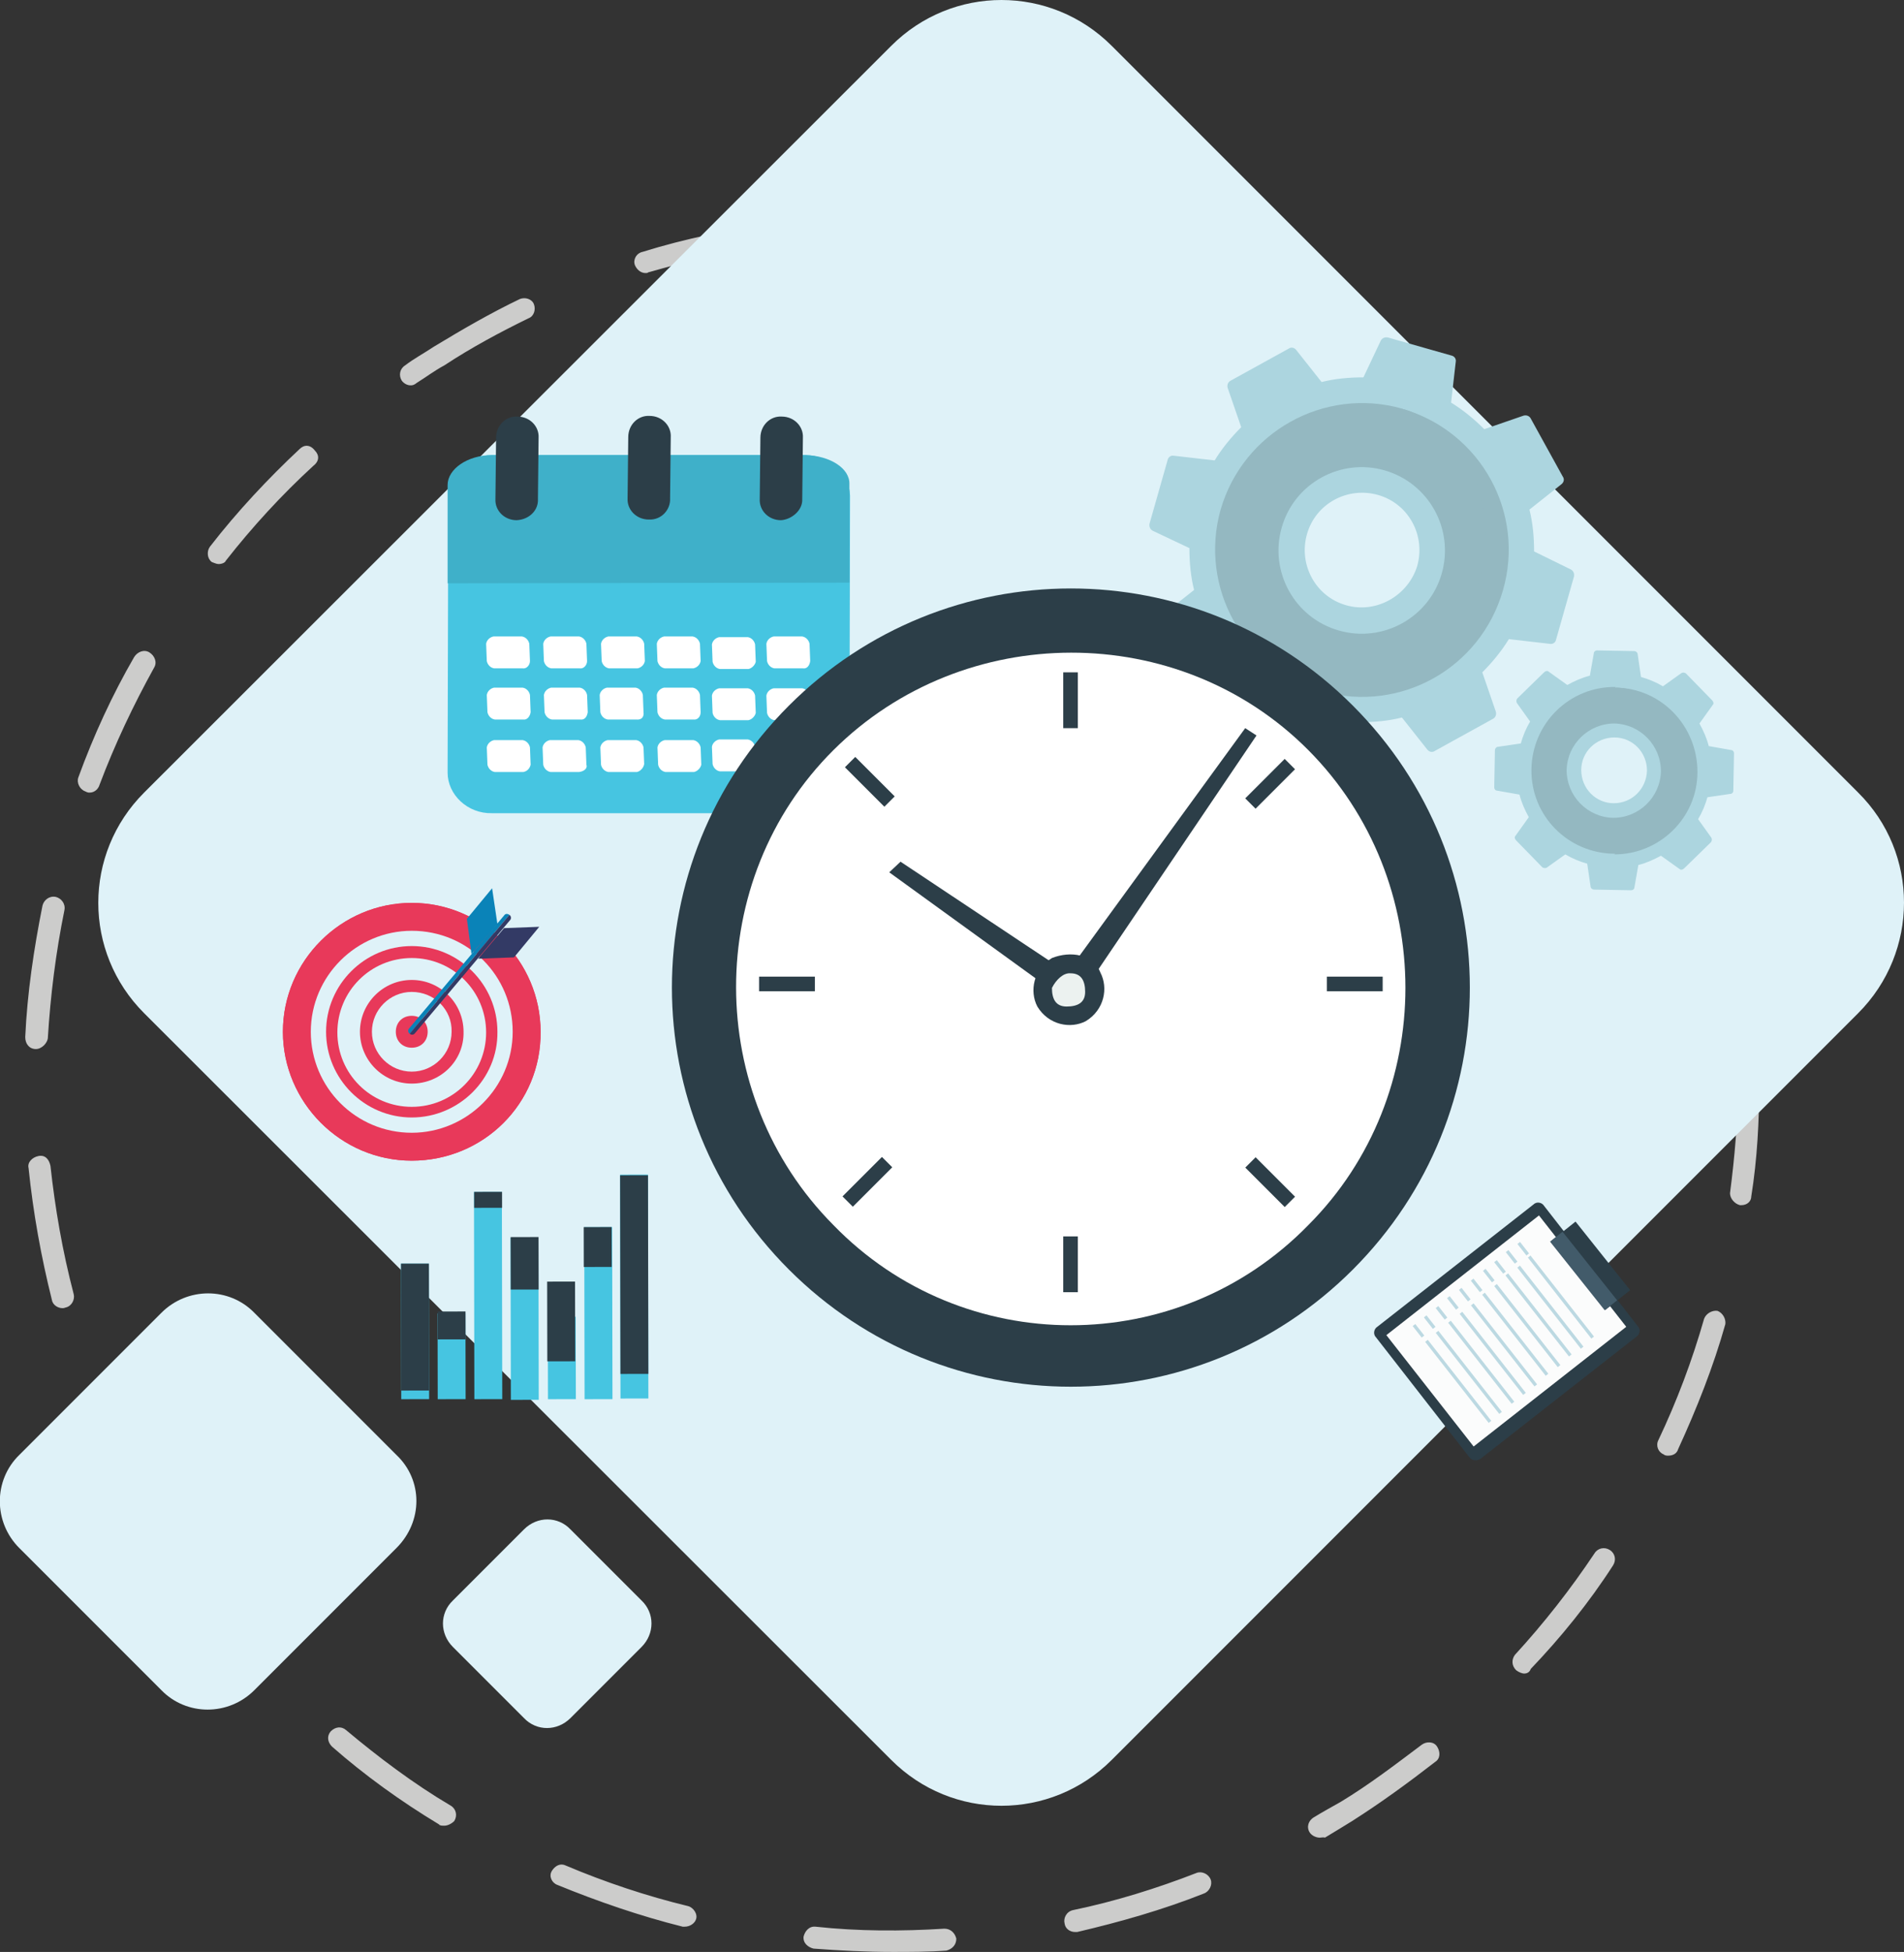 <?xml version="1.0" encoding="utf-8"?>
<!-- Generator: Adobe Illustrator 23.0.3, SVG Export Plug-In . SVG Version: 6.00 Build 0)  -->
<svg version="1.1" id="Layer_1" xmlns="http://www.w3.org/2000/svg" xmlns:xlink="http://www.w3.org/1999/xlink" x="0px" y="0px"
	 viewBox="0 0 286.7 293.8" style="enable-background:new 0 0 286.7 293.8;" xml:space="preserve">
<rect x="0" y="0" width="286.7" height="293.8" fill="#333333" stroke="none"/>
<style type="text/css">
	.st0{fill:#CCCCCB;}
	.st1{fill:#DFF2F8;}
	.st2{fill:#ACD5DF;}
	.st3{fill:#94B8C1;}
	.st4{fill:#46C5E1;}
	.st5{fill:#3FB0C9;}
	.st6{fill:#FFFFFF;}
	.st7{fill:#2C3E48;}
	.st8{fill:#101129;}
	.st9{fill:#ECF2F0;}
	.st10{fill:#FBFCFC;}
	.st11{fill:#BCD9E2;}
	.st12{fill:#425B6A;}
	.st13{fill:#E8395A;}
	.st14{fill:#0A83B8;}
	.st15{fill:#333A65;}
</style>
<path class="st0" d="M134.4,293.8c-4,0-7.9-0.2-11.9-0.5c-0.8-0.2-1.6-0.8-1.5-1.8c0.2-0.8,0.8-1.6,1.8-1.5c6.4,0.7,13,0.7,19.4,0.3
	c1,0,1.6,0.7,1.8,1.5c0,1-0.7,1.6-1.5,1.8C139.9,293.8,137.1,293.8,134.4,293.8z M161.9,290.8c-0.8,0-1.5-0.5-1.6-1.3
	c-0.2-0.8,0.3-1.8,1.3-2c6.3-1.3,12.7-3.3,18.6-5.6c0.8-0.3,1.8,0.2,2.1,1s-0.2,1.8-1,2.1c-6.3,2.5-12.7,4.3-19.1,5.8
	C162.3,290.8,162.1,290.8,161.9,290.8z M103.1,290c-0.2,0-0.3,0-0.3,0c-6.4-1.6-12.8-3.8-18.9-6.3c-0.8-0.3-1.3-1.3-0.8-2.1
	c0.5-0.8,1.3-1.2,2.1-0.8c5.9,2.5,12.2,4.6,18.4,6.1c0.8,0.2,1.5,1.2,1.2,2C104.6,289.5,103.9,290,103.1,290z M198.7,276.6
	c-0.5,0-1.2-0.3-1.5-0.8c-0.5-0.8-0.2-1.8,0.7-2.3c1.3-0.8,2.6-1.5,4-2.3c4.3-2.6,8.2-5.6,12.2-8.6c0.7-0.5,1.8-0.5,2.3,0.3
	c0.5,0.8,0.5,1.8-0.3,2.3c-4,3.1-8.1,6.1-12.5,8.9c-1.3,0.8-2.6,1.6-4.1,2.5C199.3,276.5,199,276.6,198.7,276.6z M66.9,274.8
	c-0.3,0-0.7,0-0.8-0.2c-5.8-3.5-11.2-7.4-16.1-11.7c-0.7-0.7-0.8-1.6-0.2-2.3c0.7-0.7,1.6-0.8,2.3-0.2c4.9,4.1,10.2,8.1,15.8,11.4
	c0.8,0.5,1,1.5,0.5,2.3C68,274.5,67.4,274.8,66.9,274.8z M229.5,251.9c-0.3,0-0.8-0.2-1.2-0.5c-0.7-0.7-0.7-1.6-0.2-2.3
	c4.4-4.8,8.4-9.9,12-15.3c0.5-0.8,1.5-1,2.3-0.5c0.8,0.5,1,1.5,0.5,2.3c-3.6,5.6-7.9,10.9-12.4,15.6
	C230.3,251.8,229.8,251.9,229.5,251.9z M36.9,249.3c-0.5,0-1-0.2-1.3-0.5c-4.3-4.9-8.4-10.4-11.9-16.1c0,0,0-0.2-0.2-0.2
	c0,0,0-0.2-0.2-0.2c-3.5-5.6-6.6-11.7-9.2-17.8c-0.3-0.8,0-1.8,0.8-2.1c0.8-0.3,1.8,0,2.1,0.8c2.6,5.9,5.6,11.7,9.1,17.3
	c0,0,0,0.2,0.2,0.2c0,0,0,0.2,0.2,0.2c3.5,5.4,7.4,10.7,11.5,15.6c0.7,0.7,0.5,1.6-0.2,2.3C37.6,249.1,37.2,249.3,36.9,249.3z
	 M251.2,219.1c-0.2,0-0.5,0-0.7-0.2c-0.8-0.3-1.2-1.3-0.8-2.1c2.8-5.9,5.1-12,6.9-18.3c0.3-0.8,1.2-1.3,2-1.2c0.8,0.3,1.3,1.2,1.2,2
	c-1.8,6.4-4.3,12.7-7.1,18.8C252.5,218.8,251.9,219.1,251.2,219.1z M9.4,196.9c-0.7,0-1.5-0.5-1.6-1.3c-1.6-6.4-2.8-13-3.5-19.8
	c-0.2-0.8,0.5-1.6,1.5-1.8c1-0.2,1.6,0.5,1.8,1.5c0.7,6.4,1.8,12.8,3.5,19.3c0.2,0.8-0.3,1.8-1.2,2C9.6,196.9,9.6,196.9,9.4,196.9z
	 M262.2,181.4h-0.2c-0.8-0.2-1.5-1-1.5-1.8c0.7-5.4,1.2-11,1.2-16.5c0-1,0-2,0-3c0-1,0.7-1.6,1.6-1.6l0,0c0.8,0,1.6,0.7,1.6,1.6
	c0,1,0,2,0,3c0,5.6-0.3,11.4-1.2,17C263.7,180.8,263.1,181.4,262.2,181.4z M5.4,157.9L5.4,157.9c-1,0-1.6-0.8-1.6-1.8
	c0.3-6.6,1.3-13.3,2.6-19.8c0.2-0.8,1-1.5,2-1.3c0.8,0.2,1.5,1,1.3,2c-1.3,6.4-2.1,12.8-2.5,19.3C7.1,157,6.3,157.9,5.4,157.9z
	 M261.2,142.1c-0.8,0-1.5-0.5-1.6-1.3c-1.2-6.4-2.8-12.7-4.9-18.9c-0.3-0.8,0.2-1.8,1-2.1c0.8-0.3,1.8,0.2,2.1,1
	c2.1,6.3,3.8,12.8,5.1,19.4c0.2,0.8-0.5,1.8-1.3,2C261.6,142.1,261.4,142.1,261.2,142.1z M13.5,119.3c-0.2,0-0.3,0-0.7-0.2
	c-0.8-0.3-1.3-1.3-1-2.1c2.3-6.3,5.1-12.4,8.4-18.1c0.5-0.8,1.5-1.2,2.3-0.7c0.8,0.5,1.2,1.5,0.7,2.3c-3.1,5.6-5.9,11.5-8.2,17.6
	C14.8,118.8,14.2,119.3,13.5,119.3z M248.6,104.8c-0.7,0-1.2-0.3-1.5-0.8c-1.5-2.8-3.1-5.6-4.8-8.2c-1.8-2.8-3.6-5.6-5.6-8.2
	c-0.5-0.7-0.3-1.8,0.3-2.3c0.7-0.5,1.8-0.3,2.3,0.3c2,2.6,4,5.6,5.8,8.4c1.6,2.8,3.3,5.6,4.9,8.6c0.5,0.8,0.2,1.8-0.7,2.3
	C249.1,104.7,248.7,104.8,248.6,104.8z M32.9,84.9c-0.3,0-0.7-0.2-1-0.3c-0.7-0.5-0.8-1.6-0.3-2.3C35.7,77,40.4,72,45.1,67.6
	c0.7-0.7,1.6-0.7,2.3,0.2c0.7,0.7,0.7,1.6-0.2,2.3c-4.8,4.4-9.2,9.2-13.2,14.3C33.9,84.7,33.4,84.9,32.9,84.9z M225.2,73
	c-0.5,0-0.8-0.2-1.2-0.5c-4.6-4.6-9.6-8.9-14.8-12.7c-0.7-0.5-0.8-1.5-0.3-2.3c0.5-0.7,1.6-0.8,2.3-0.3c5.4,4,10.5,8.2,15.2,13
	c0.7,0.7,0.7,1.6,0,2.3C226,73,225.5,73,225.2,73z M61.8,58c-0.5,0-1-0.3-1.3-0.7c-0.5-0.8-0.3-1.8,0.5-2.3c1.3-1,2.8-1.8,4.3-2.8
	c4.3-2.6,8.6-5.1,13-7.2c0.8-0.3,1.8,0,2.1,0.8c0.3,0.8,0,1.8-0.8,2.1c-4.3,2.1-8.6,4.4-12.7,7.1c-1.5,0.8-2.8,1.8-4.1,2.6
	C62.3,58,62.1,58,61.8,58z M193.2,50c-0.3,0-0.5,0-0.8-0.2c-5.8-3-11.9-5.4-18-7.6c-0.8-0.3-1.3-1.2-1-2.1c0.3-0.8,1.2-1.3,2.1-1
	c6.3,2.1,12.5,4.8,18.4,7.7c0.8,0.5,1.2,1.5,0.7,2.1C194.4,49.6,193.9,50,193.2,50z M97.2,41.1c-0.7,0-1.3-0.5-1.6-1.2
	c-0.3-0.8,0.2-1.8,1.2-2c6.4-2,13-3.3,19.6-4.3c0.8-0.2,1.8,0.5,1.8,1.5c0.2,0.8-0.5,1.8-1.5,1.8c-6.4,0.8-12.8,2.3-19.1,4.1
	C97.5,41.1,97.4,41.1,97.2,41.1z M156,37.6c-0.2,0-0.2,0-0.3,0c-6.4-1.2-12.8-1.6-19.4-1.8c-1,0-1.6-0.8-1.6-1.6
	c0-1,0.7-1.6,1.6-1.6c6.6,0.2,13.3,0.7,19.9,1.8c0.8,0.2,1.5,1,1.3,2C157.5,37,156.7,37.6,156,37.6z"/>
<path class="st1" d="M59.7,233l-21.4,21.4c-3.9,3.9-10.2,3.9-14,0L2.9,233c-3.9-3.9-3.9-10.2,0-14l21.4-21.4c3.9-3.9,10.2-3.9,14,0
	L59.7,219C63.7,222.8,63.7,229,59.7,233z"/>
<path class="st1" d="M279.8,152.5L167.4,264.9c-9.2,9.2-24,9.2-33.2,0L21.7,152.5c-9.2-9.2-9.2-24,0-33.2L134.2,6.9
	c9.2-9.2,24-9.2,33.2,0l112.4,112.4C289,128.4,289,143.3,279.8,152.5z"/>
<g>
	<path class="st2" d="M234.3,96.3l2.7-9.5c0.1-0.5-0.1-0.9-0.5-1.1L231,83c0-2.2-0.2-4.3-0.7-6.3l4.8-3.8c0.4-0.3,0.5-0.8,0.2-1.2
		l-4.8-8.7c-0.2-0.4-0.7-0.6-1.2-0.4l-5.8,2c-1.5-1.5-3.2-2.9-5-4l0.7-6.1c0.1-0.5-0.2-0.9-0.7-1l-9.5-2.7c-0.5-0.1-0.9,0.1-1.1,0.5
		l-2.6,5.5c-2.2,0-4.3,0.2-6.3,0.7l-3.8-4.8c-0.3-0.4-0.8-0.5-1.2-0.2l-8.7,4.8c-0.4,0.2-0.6,0.7-0.4,1.2l2,5.8
		c-1.5,1.5-2.9,3.2-4,5l-6.1-0.7c-0.5-0.1-0.9,0.2-1,0.7l-2.7,9.5c-0.1,0.5,0.1,0.9,0.5,1.1l5.5,2.6c0,2.2,0.2,4.3,0.7,6.3l-4.8,3.8
		c-0.4,0.3-0.5,0.8-0.2,1.2l4.8,8.7c0.2,0.4,0.7,0.6,1.2,0.4l5.8-2c1.5,1.5,3.2,2.9,5,4l-0.7,6.1c-0.1,0.5,0.2,0.9,0.7,1l9.5,2.7
		c0.5,0.1,0.9-0.1,1.1-0.5l2.6-5.5c2.2,0,4.3-0.2,6.3-0.7l3.8,4.8c0.3,0.4,0.8,0.5,1.2,0.2l8.7-4.8c0.4-0.2,0.6-0.7,0.4-1.2l-2-5.8
		c1.5-1.5,2.9-3.2,4-5l6.1,0.7C233.7,97,234.2,96.8,234.3,96.3L234.3,96.3z M201.6,94.8c-6.6-1.9-10.5-8.8-8.6-15.5
		c1.9-6.6,8.8-10.5,15.5-8.6c6.6,1.9,10.5,8.8,8.6,15.5S208.2,96.7,201.6,94.8z"/>
	<path class="st3" d="M211.4,61.6c11.6,3.5,18.3,15.6,14.9,27.3s-15.4,18.4-27.1,15.2l19.7-17.3L211.4,61.6z"/>
	<path class="st3" d="M211.4,61.6c9.5,2.9,14.6,14.6,11.2,26.2c-3.3,11.6-13.8,18.9-23.4,16.3c-0.1,0-0.2,0-0.2-0.1
		c-11.7-3.4-18.5-15.6-15.2-27.3c3.4-11.7,15.6-18.5,27.3-15.2C211.2,61.5,211.3,61.6,211.4,61.6z M215.2,85.7
		c1.6-5.6-1.6-11.5-7.3-13.1c-5.6-1.6-11.5,1.6-13.1,7.3c-1.6,5.6,1.6,11.5,7.3,13.1C207.7,94.5,213.6,91.3,215.2,85.7z"/>
	<path class="st2" d="M208.5,70.8c-6.6-1.9-13.6,1.9-15.5,8.6c-1.9,6.6,1.9,13.6,8.6,15.5c6.6,1.9,13.6-1.9,15.5-8.6
		S215.1,72.7,208.5,70.8z M202.7,91.1c-4.6-1.3-7.2-6.1-5.9-10.7c1.3-4.6,6.1-7.2,10.7-5.9c4.6,1.3,7.2,6.1,5.9,10.7
		C212,89.7,207.2,92.4,202.7,91.1z"/>
</g>
<g>
	<path class="st2" d="M261,119l0.1-5.6c0-0.3-0.2-0.5-0.4-0.5l-3.4-0.6c-0.3-1.2-0.8-2.3-1.4-3.4l2-2.8c0.2-0.2,0.1-0.5-0.1-0.7
		l-3.9-4c-0.2-0.2-0.5-0.2-0.7-0.1l-2.8,2c-1-0.6-2.2-1.1-3.3-1.4l-0.5-3.4c0-0.3-0.3-0.5-0.5-0.5l-5.6-0.1c-0.3,0-0.5,0.2-0.5,0.4
		l-0.6,3.4c-1.2,0.3-2.3,0.8-3.4,1.4l-2.8-2c-0.2-0.2-0.5-0.1-0.7,0.1l-4,3.9c-0.2,0.2-0.2,0.5-0.1,0.7l2,2.8
		c-0.6,1-1.1,2.2-1.4,3.3l-3.4,0.5c-0.3,0-0.5,0.3-0.5,0.5l-0.1,5.6c0,0.3,0.2,0.5,0.4,0.5l3.4,0.6c0.3,1.2,0.8,2.3,1.4,3.4l-2,2.8
		c-0.2,0.2-0.1,0.5,0.1,0.7l3.9,4c0.2,0.2,0.5,0.2,0.7,0.1l2.8-2c1,0.6,2.2,1.1,3.3,1.4l0.5,3.4c0,0.3,0.3,0.5,0.5,0.5l5.6,0.1
		c0.3,0,0.5-0.2,0.5-0.4l0.6-3.4c1.2-0.3,2.3-0.8,3.4-1.4l2.8,2c0.2,0.2,0.5,0.1,0.7-0.1l4-3.9c0.2-0.2,0.2-0.5,0.1-0.7l-2-2.8
		c0.6-1,1.1-2.2,1.4-3.3l3.4-0.5C260.8,119.5,261,119.3,261,119L261,119z M242.9,123.1c-3.9,0-7.1-3.2-7-7.2c0-3.9,3.2-7.1,7.2-7
		c3.9,0,7.1,3.2,7,7.2C250,120,246.8,123.1,242.9,123.1z"/>
	<path class="st3" d="M243.3,103.5c6.9,0.1,12.3,5.8,12.3,12.7s-5.7,12.4-12.5,12.4l8.2-12.5L243.3,103.5z"/>
	<path class="st3" d="M243.3,103.5c5.7,0.1,10.2,5.8,10.1,12.6c-0.1,6.9-4.7,12.4-10.3,12.4c0,0-0.1,0-0.1,0
		c-6.9-0.1-12.5-5.7-12.4-12.7c0.1-6.9,5.7-12.5,12.7-12.4C243.2,103.5,243.2,103.5,243.3,103.5z M249,116.1c0-3.3-2.6-6-5.9-6.1
		c-3.3,0-6,2.6-6.1,5.9s2.6,6,5.9,6.1C246.3,122,249,119.4,249,116.1z"/>
	<path class="st2" d="M243.1,108.9c-3.9,0-7.1,3.1-7.2,7c0,3.9,3.1,7.1,7,7.2c3.9,0,7.1-3.1,7.2-7C250.1,112.2,247,109,243.1,108.9z
		 M243,120.9c-2.7,0-4.9-2.2-4.9-5c0-2.7,2.2-4.9,5-4.9c2.7,0,4.9,2.2,4.9,5C247.9,118.8,245.7,120.9,243,120.9z"/>
</g>
<g>
	<g>
		<g>
			<g>
				<g>
					<g>
						<path class="st4" d="M128,74.6l-0.1,41.6c0,3.4-3,6.2-6.6,6.2l-47.2,0c-3.7,0.1-6.7-2.8-6.7-6.1l0.1-41.6c0-3.4,3-6.2,6.6-6.2
							l47.2,0C125,68.6,127.9,71.2,128,74.6z"/>
					</g>
				</g>
				<g>
					<g>
						<path class="st5" d="M127.9,72.9l0,14.8l-60.5,0.1l0-14.8c0-2.4,3-4.5,6.7-4.5l47.2,0C125,68.6,128,70.5,127.9,72.9z"/>
					</g>
				</g>
			</g>
			<g>
				<g>
					<g>
						<path class="st6" d="M78.7,100.6l-4.3,0c-0.6-0.1-1-0.6-1.1-1.1l-0.1-2.6c0.1-0.6,0.6-1,1.1-1.1l4.3,0c0.6,0.1,1,0.6,1.1,1.1
							l0.1,2.6C79.8,100.1,79.3,100.7,78.7,100.6z"/>
					</g>
				</g>
				<g>
					<g>
						<path class="st6" d="M87.3,100.6l-4.3,0c-0.6-0.1-1-0.6-1.1-1.1l-0.1-2.6c0.1-0.6,0.6-1,1.1-1.1l4.3,0c0.6,0.1,1,0.6,1.1,1.1
							l0.1,2.6C88.4,100.1,87.9,100.7,87.3,100.6z"/>
					</g>
				</g>
				<g>
					<g>
						<path class="st6" d="M96,100.6l-4.3,0c-0.6-0.1-1-0.6-1.1-1.1l-0.1-2.6c0.1-0.6,0.6-1,1.1-1.1l4.3,0c0.6,0.1,1,0.6,1.1,1.1
							l0.1,2.6C97,100.1,96.5,100.5,96,100.6z"/>
					</g>
				</g>
				<g>
					<g>
						<path class="st6" d="M104.4,100.6l-4.3,0c-0.6-0.1-1-0.6-1.1-1.1l-0.1-2.6c0.1-0.6,0.6-1,1.1-1.1l4.3,0c0.6,0.1,1,0.6,1.1,1.1
							l0.1,2.6C105.4,100.1,104.9,100.5,104.4,100.6z"/>
					</g>
				</g>
				<g>
					<g>
						<path class="st6" d="M112.7,100.7l-4.3,0c-0.6-0.1-1-0.6-1.1-1.1l-0.1-2.6c0.1-0.6,0.6-1,1.1-1.1l4.3,0c0.6,0.1,1,0.6,1.1,1.1
							l0.1,2.6C113.7,100.1,113.2,100.6,112.7,100.7z"/>
					</g>
				</g>
				<g>
					<g>
						<path class="st6" d="M120.9,100.6l-4.3,0c-0.6-0.1-1-0.6-1.1-1.1l-0.1-2.6c0.1-0.6,0.6-1,1.1-1.1l4.3,0c0.6,0.1,1,0.6,1.1,1.1
							l0.1,2.6C121.9,100.2,121.5,100.7,120.9,100.6z"/>
					</g>
				</g>
				<g>
					<g>
						<path class="st6" d="M78.8,108.3l-4.3,0c-0.6-0.1-1-0.6-1.1-1.1l-0.1-2.6c0.1-0.6,0.6-1,1.1-1.1l4.3,0c0.6,0.1,1,0.6,1.1,1.1
							l0.1,2.6C79.8,107.9,79.3,108.4,78.8,108.3z"/>
					</g>
				</g>
				<g>
					<g>
						<path class="st6" d="M87.4,108.3l-4.3,0c-0.6-0.1-1-0.6-1.1-1.1l-0.1-2.6c0.1-0.6,0.6-1,1.1-1.1l4.3,0c0.6,0.1,1,0.6,1.1,1.1
							l0.1,2.6C88.4,107.9,88,108.4,87.4,108.3z"/>
					</g>
				</g>
				<g>
					<g>
						<path class="st6" d="M95.8,108.3l-4.3,0c-0.6-0.1-1-0.6-1.1-1.1l-0.1-2.6c0.1-0.6,0.6-1,1.1-1.1l4.3,0c0.6,0.1,1,0.6,1.1,1.1
							l0.1,2.6C97,107.9,96.6,108.4,95.8,108.3z"/>
					</g>
				</g>
				<g>
					<g>
						<path class="st6" d="M104.4,108.3l-4.3,0c-0.6-0.1-1-0.6-1.1-1.1l-0.1-2.6c0.1-0.6,0.6-1,1.1-1.1l4.3,0c0.6,0.1,1,0.6,1.1,1.1
							l0.1,2.6C105.5,107.9,105,108.4,104.4,108.3z"/>
					</g>
				</g>
				<g>
					<g>
						<path class="st6" d="M112.7,108.4l-4.3,0c-0.6-0.1-1-0.6-1.1-1.1l-0.1-2.6c0.1-0.6,0.6-1,1.1-1.1l4.3,0c0.6,0.1,1,0.6,1.1,1.1
							l0.1,2.6C113.7,107.8,113.2,108.3,112.7,108.4z"/>
					</g>
				</g>
				<g>
					<g>
						<path class="st6" d="M120.9,108.4l-4.3,0c-0.6-0.1-1-0.6-1.1-1.1l-0.1-2.6c0.1-0.6,0.6-1,1.1-1.1l4.3,0c0.6,0.1,1,0.6,1.1,1.1
							l0.1,2.6C122,107.9,121.5,108.3,120.9,108.4z"/>
					</g>
				</g>
				<g>
					<g>
						<path class="st6" d="M78.8,116.2l-4.3,0c-0.6-0.1-1-0.6-1.1-1.1l-0.1-2.6c0.1-0.6,0.6-1,1.1-1.1l4.3,0c0.6,0.1,1,0.6,1.1,1.1
							l0.1,2.6C79.8,115.6,79.4,116.1,78.8,116.2z"/>
					</g>
				</g>
				<g>
					<g>
						<path class="st6" d="M87.2,116.2l-4.3,0c-0.6-0.1-1-0.6-1.1-1.1l-0.1-2.6c0.1-0.6,0.6-1,1.1-1.1l4.3,0c0.6,0.1,1,0.6,1.1,1.1
							l0.1,2.6C88.5,115.6,88,116.1,87.2,116.2z"/>
					</g>
				</g>
				<g>
					<g>
						<path class="st6" d="M95.9,116.2l-4.3,0c-0.6-0.1-1-0.6-1.1-1.1l-0.1-2.6c0.1-0.6,0.6-1,1.1-1.1l4.3,0c0.6,0.1,1,0.6,1.1,1.1
							L97,115C96.9,115.6,96.4,116.1,95.9,116.2z"/>
					</g>
				</g>
				<g>
					<g>
						<path class="st6" d="M104.5,116.2l-4.3,0c-0.6-0.1-1-0.6-1.1-1.1l-0.1-2.6c0.1-0.6,0.6-1,1.1-1.1l4.3,0c0.6,0.1,1,0.6,1.1,1.1
							l0.1,2.6C105.5,115.6,105,116.1,104.5,116.2z"/>
					</g>
				</g>
				<g>
					<g>
						<path class="st6" d="M112.7,116.1l-4.3,0c-0.6-0.1-1-0.6-1.1-1.1l-0.1-2.6c0.1-0.6,0.6-1,1.1-1.1l4.3,0c0.6,0.1,1,0.6,1.1,1.1
							l0.1,2.6C113.8,115.7,113.3,116.1,112.7,116.1z"/>
					</g>
				</g>
				<g>
					<g>
						<path class="st6" d="M121,116.1l-4.3,0c-0.6-0.1-1-0.6-1.1-1.1l-0.1-2.6c0.1-0.6,0.6-1,1.1-1.1l4.3,0c0.6,0.1,1,0.6,1.1,1.1
							l0.1,2.6C122,115.6,121.5,116,121,116.1z"/>
					</g>
				</g>
			</g>
		</g>
		<g>
			<g>
				<g>
					<path class="st7" d="M77.8,78.3L77.8,78.3c-1.9,0-3.3-1.5-3.2-3.2l0.1-9.2c0-1.9,1.5-3.3,3.2-3.2l0,0c1.9,0,3.3,1.5,3.2,3.2
						L81,75.1C81.1,76.8,79.7,78.2,77.8,78.3z"/>
				</g>
			</g>
			<g>
				<g>
					<path class="st7" d="M97.7,78.2L97.7,78.2c-1.9,0-3.3-1.5-3.2-3.2l0.1-9.2c0-1.9,1.5-3.3,3.2-3.2l0,0c1.9,0,3.3,1.5,3.2,3.2
						l-0.1,9.2C101,76.7,99.6,78.3,97.7,78.2z"/>
				</g>
			</g>
			<g>
				<g>
					<path class="st7" d="M117.6,78.3L117.6,78.3c-1.9,0-3.3-1.5-3.2-3.2l0.1-9.2c0-1.9,1.5-3.3,3.2-3.2l0,0c1.9,0,3.3,1.5,3.2,3.2
						l-0.1,9.2C120.9,76.8,119.2,78.2,117.6,78.3z"/>
				</g>
			</g>
		</g>
	</g>
</g>
<g>
	<path class="st7" d="M203.7,191.1c23.5-23.5,23.5-61.4,0-84.9s-61.4-23.5-84.9,0s-23.5,61.4,0,84.9S180.2,214.6,203.7,191.1z"/>
	<path class="st6" d="M197,184.4c19.5-19.5,19.5-51.9,0-71.5s-51.9-19.5-71.5,0s-19.5,51.9,0,71.5C145,204.5,177.4,204.5,197,184.4z
		"/>
	<path class="st8" d="M162.4,150.3c0.6-0.6,0.6-2.2,0-2.8c-0.6-0.6-2.2-0.6-2.8,0c-0.6,0.6-0.6,2.2,0,2.8
		C160.7,150.9,161.8,150.9,162.4,150.3z"/>
	<g>
		<g>
			<path class="st7" d="M158.4,144.2c-2.8,1.7-3.4,5-2.2,7.3c1.7,2.8,5,3.4,7.3,2.2c2.8-1.7,3.4-5,2.2-7.3
				C164.6,143.6,161.2,143.1,158.4,144.2z"/>
		</g>
		<polygon class="st7" points="163.5,148.7 189.2,110.7 187.5,109.6 160.7,146.4 135.6,129.7 133.9,131.3 161.8,151.5 161.8,150.9 
			161.8,151.5 162.9,149.8 		"/>
	</g>
	<g>
		<path class="st9" d="M158.4,148.7c0,1.7,0.6,2.8,2.2,2.8c1.7,0,2.8-0.6,2.8-2.2c0-1.7-0.6-2.8-2.2-2.8
			C160.1,146.4,159,147.5,158.4,148.7z"/>
	</g>
	<g>
		<rect x="160.1" y="101.2" class="st7" width="2.2" height="8.4"/>
		<rect x="160.1" y="186.1" class="st7" width="2.2" height="8.4"/>
	</g>
	<g>
		<rect x="114.3" y="147" class="st7" width="8.4" height="2.2"/>
		<rect x="199.8" y="147" class="st7" width="8.4" height="2.2"/>
	</g>
	<g>
		
			<rect x="187.1" y="116.9" transform="matrix(0.707 -0.707 0.707 0.707 -27.422 169.8)" class="st7" width="8.4" height="2.2"/>
		
			<rect x="126.5" y="176.8" transform="matrix(0.707 -0.707 0.707 0.707 -87.57 144.518)" class="st7" width="8.4" height="2.2"/>
	</g>
	<g>
		
			<rect x="129.9" y="113.5" transform="matrix(0.707 -0.707 0.707 0.707 -44.856 127.083)" class="st7" width="2.2" height="8.4"/>
		
			<rect x="190.2" y="173.7" transform="matrix(0.707 -0.707 0.707 0.707 -69.764 187.408)" class="st7" width="2.2" height="8.4"/>
	</g>
</g>
<g>
	<path class="st7" d="M221.3,219.4l-14.1-18.1c-0.5-0.5-0.3-1.3,0.2-1.6l23.5-18.4c0.5-0.5,1.3-0.3,1.6,0.2l14.1,18.1
		c0.5,0.5,0.3,1.3-0.2,1.6l-23.5,18.4C222.4,219.9,221.7,219.9,221.3,219.4z"/>
	
		<rect x="212.2" y="189.8" transform="matrix(0.787 -0.617 0.617 0.787 -75.353 182.516)" class="st10" width="29.2" height="21.3"/>
	<g>
		
			<rect x="234.8" y="187.6" transform="matrix(0.787 -0.617 0.617 0.787 -70.475 186.517)" class="st11" width="0.5" height="15.5"/>
		
			<rect x="233.2" y="189.1" transform="matrix(0.787 -0.617 0.617 0.787 -71.728 185.868)" class="st11" width="0.5" height="15.5"/>
		
			<rect x="231.4" y="190.3" transform="matrix(0.787 -0.617 0.617 0.787 -72.838 184.984)" class="st11" width="0.5" height="15.5"/>
		
			<rect x="229.7" y="191.9" transform="matrix(0.787 -0.617 0.617 0.787 -74.179 184.278)" class="st11" width="0.5" height="15.5"/>
		
			<rect x="227.9" y="193.2" transform="matrix(0.787 -0.617 0.617 0.787 -75.376 183.446)" class="st11" width="0.5" height="15.5"/>
		
			<rect x="226.2" y="194.8" transform="matrix(0.787 -0.617 0.617 0.787 -76.716 182.741)" class="st11" width="0.5" height="15.5"/>
		
			<rect x="224.5" y="196.1" transform="matrix(0.787 -0.617 0.617 0.787 -77.882 181.944)" class="st11" width="0.5" height="15.5"/>
		
			<rect x="222.8" y="197.4" transform="matrix(0.787 -0.617 0.617 0.787 -79.08 181.208)" class="st11" width="0.5" height="15.5"/>
		
			<rect x="220.9" y="198.9" transform="matrix(0.787 -0.617 0.617 0.787 -80.378 180.381)" class="st11" width="0.5" height="15.5"/>
		
			<rect x="219.3" y="200.3" transform="matrix(0.787 -0.617 0.617 0.787 -81.576 179.646)" class="st11" width="0.5" height="15.5"/>
	</g>
	<g>
		
			<rect x="229.1" y="187" transform="matrix(0.787 -0.617 0.617 0.787 -67.19 181.428)" class="st11" width="0.5" height="2.2"/>
		
			<rect x="227.4" y="188.2" transform="matrix(0.787 -0.617 0.617 0.787 -68.343 180.662)" class="st11" width="0.5" height="2.2"/>
		
			<rect x="225.6" y="189.7" transform="matrix(0.787 -0.617 0.617 0.787 -69.601 179.883)" class="st11" width="0.5" height="2.2"/>
		
			<rect x="223.9" y="191" transform="matrix(0.787 -0.617 0.617 0.787 -70.754 179.116)" class="st11" width="0.5" height="2.2"/>
		
			<rect x="222.1" y="192.5" transform="matrix(0.787 -0.617 0.617 0.787 -72.09 178.302)" class="st11" width="0.5" height="2.2"/>
		
			<rect x="220.3" y="193.9" transform="matrix(0.787 -0.617 0.617 0.787 -73.329 177.479)" class="st11" width="0.5" height="2.2"/>
		
			<rect x="218.5" y="195.1" transform="matrix(0.787 -0.617 0.617 0.787 -74.444 176.669)" class="st11" width="0.5" height="2.2"/>
		
			<rect x="216.8" y="196.6" transform="matrix(0.787 -0.617 0.617 0.787 -75.74 175.934)" class="st11" width="0.5" height="2.2"/>
		
			<rect x="215" y="198" transform="matrix(0.787 -0.617 0.617 0.787 -76.967 175.119)" class="st11" width="0.5" height="2.2"/>
		
			<rect x="213.3" y="199.3" transform="matrix(0.787 -0.617 0.617 0.787 -78.118 174.355)" class="st11" width="0.5" height="2.2"/>
	</g>
	
		<rect x="237.1" y="184.1" transform="matrix(0.782 -0.623 0.623 0.782 -66.62 190.608)" class="st7" width="4.8" height="13.2"/>
	
		<rect x="237.3" y="184.9" transform="matrix(0.782 -0.623 0.623 0.782 -67.357 190.136)" class="st12" width="2.4" height="13.2"/>
</g>
<g>
	<g>
		<g>
			<g>
				
					<rect x="60.4" y="190.2" transform="matrix(1 -1.850168e-03 1.850168e-03 1 -0.371 0.116)" class="st4" width="4.2" height="20.4"/>
			</g>
		</g>
	</g>
	<g>
		<g>
			<g>
				
					<rect x="60.4" y="190.2" transform="matrix(1 -1.850168e-03 1.850168e-03 1 -0.369 0.116)" class="st7" width="4.2" height="19.1"/>
			</g>
		</g>
	</g>
	<g>
		<g>
			<g>
				
					<rect x="65.9" y="197.7" transform="matrix(1 -1.850168e-03 1.850168e-03 1 -0.378 0.126)" class="st4" width="4.2" height="12.9"/>
			</g>
		</g>
	</g>
	<g>
		<g>
			<g>
				
					<rect x="71.4" y="179.4" transform="matrix(1 -1.850168e-03 1.850168e-03 1 -0.361 0.136)" class="st4" width="4.2" height="31.2"/>
			</g>
		</g>
	</g>
	<g>
		<g>
			<g>
				
					<rect x="76.9" y="186.3" transform="matrix(1 -1.850168e-03 1.850168e-03 1 -0.367 0.147)" class="st4" width="4.2" height="24.4"/>
			</g>
		</g>
	</g>
	<g>
		<g>
			<g>
				
					<rect x="82.5" y="198.2" transform="matrix(1 -1.850168e-03 1.850168e-03 1 -0.378 0.157)" class="st4" width="4.2" height="12.4"/>
			</g>
		</g>
	</g>
	<g>
		<g>
			<g>
				
					<rect x="88" y="184.7" transform="matrix(1 -1.850168e-03 1.850168e-03 1 -0.365 0.167)" class="st4" width="4.2" height="25.9"/>
			</g>
		</g>
	</g>
	<g>
		<g>
			<g>
				
					<rect x="93.4" y="176.8" transform="matrix(1 -1.850168e-03 1.850168e-03 1 -0.358 0.177)" class="st4" width="4.2" height="33.7"/>
			</g>
		</g>
	</g>
	<g>
		<g>
			<g>
				
					<rect x="65.9" y="197.4" transform="matrix(1 -1.850168e-03 1.850168e-03 1 -0.369 0.126)" class="st7" width="4.2" height="4.2"/>
			</g>
		</g>
	</g>
	<g>
		<g>
			<g>
				
					<rect x="71.4" y="179.4" transform="matrix(1 -1.850168e-03 1.850168e-03 1 -0.334 0.136)" class="st7" width="4.2" height="2.4"/>
			</g>
		</g>
	</g>
	<g>
		<g>
			<g>
				
					<rect x="76.9" y="186.2" transform="matrix(1 -1.850168e-03 1.850168e-03 1 -0.352 0.146)" class="st7" width="4.2" height="7.9"/>
			</g>
		</g>
	</g>
	<g>
		<g>
			<g>
				
					<rect x="82.4" y="192.9" transform="matrix(1 -1.850168e-03 1.850168e-03 1 -0.368 0.157)" class="st7" width="4.2" height="12"/>
			</g>
		</g>
	</g>
	<g>
		<g>
			<g>
				
					<rect x="87.9" y="184.7" transform="matrix(1 -1.850168e-03 1.850168e-03 1 -0.347 0.167)" class="st7" width="4.2" height="6"/>
			</g>
		</g>
	</g>
	<g>
		<g>
			<g>
				
					<rect x="93.4" y="176.9" transform="matrix(1 -1.850168e-03 1.850168e-03 1 -0.355 0.177)" class="st7" width="4.2" height="29.9"/>
			</g>
		</g>
	</g>
</g>
<g>
	<g>
		<path class="st13" d="M62,174.7c-10.7,0-19.4-8.8-19.4-19.4c0-10.7,8.8-19.4,19.4-19.4c10.7,0,19.4,8.8,19.4,19.4
			C81.5,166.1,72.8,174.7,62,174.7z M62,139.5c-8.8,0-15.8,7.1-15.8,15.8c0,8.8,7.1,15.8,15.8,15.8s15.8-7.1,15.8-15.8
			C77.9,146.6,70.8,139.5,62,139.5z"/>
	</g>
	<g>
		<path class="st13" d="M62,174.7c-10.7,0-19.4-8.8-19.4-19.4c0-10.7,8.8-19.4,19.4-19.4c10.7,0,19.4,8.8,19.4,19.4
			C81.5,166.1,72.8,174.7,62,174.7z M62,140.1c-8.3,0-15.2,6.8-15.2,15.2s6.8,15.2,15.2,15.2c8.3,0,15.2-6.8,15.2-15.2
			S70.5,140.1,62,140.1z"/>
	</g>
	<g>
		<path class="st13" d="M62,168.2c-7.1,0-12.9-5.8-12.9-12.9c0-7.1,5.8-12.9,12.9-12.9c7.1,0,12.9,5.8,12.9,12.9
			C75,162.4,69.1,168.2,62,168.2z M62,144.2c-6.2,0-11.2,5-11.2,11.2c0,6.2,5,11.2,11.2,11.2s11.2-5,11.2-11.2S68.2,144.2,62,144.2z
			"/>
	</g>
	<g>
		<path class="st13" d="M62,163.1c-4.3,0-7.8-3.5-7.8-7.8c0-4.3,3.5-7.8,7.8-7.8s7.8,3.5,7.8,7.8C69.9,159.6,66.4,163.1,62,163.1z
			 M62,149.3c-3.3,0-6,2.7-6,6c0,3.3,2.7,6,6,6s6-2.7,6-6C68.1,152,65.4,149.3,62,149.3z"/>
	</g>
	<g>
		<path class="st13" d="M62,157.7c-1.4,0-2.4-1-2.4-2.4c0-1.4,1-2.4,2.4-2.4s2.4,1,2.4,2.4C64.4,156.7,63.4,157.7,62,157.7z"/>
	</g>
	<g>
		<path class="st14" d="M75.9,137.8l-14.3,17c-0.2,0.2-0.2,0.6,0.1,0.8l15-17.9C76.4,137.5,76.1,137.5,75.9,137.8z"/>
		<path class="st15" d="M76.7,137.7l-15,17.9c0.2,0.2,0.6,0.2,0.8-0.1l14.3-17C77,138.3,77,137.9,76.7,137.7L76.7,137.7z"/>
	</g>
	<polygon class="st14" points="74.9,139.1 71,143.6 70.3,138.3 74.1,133.7 	"/>
	<polygon class="st15" points="75.9,139.7 72,144.3 77.4,144.1 81.2,139.5 	"/>
</g>
<path class="st1" d="M96.6,247.9l-10.7,10.7c-2,2-5.1,2-7,0l-10.7-10.7c-2-2-2-5.1,0-7l10.7-10.7c2-2,5.1-2,7,0l10.7,10.7
	C98.6,242.8,98.6,245.9,96.6,247.9z"/>
</svg>
